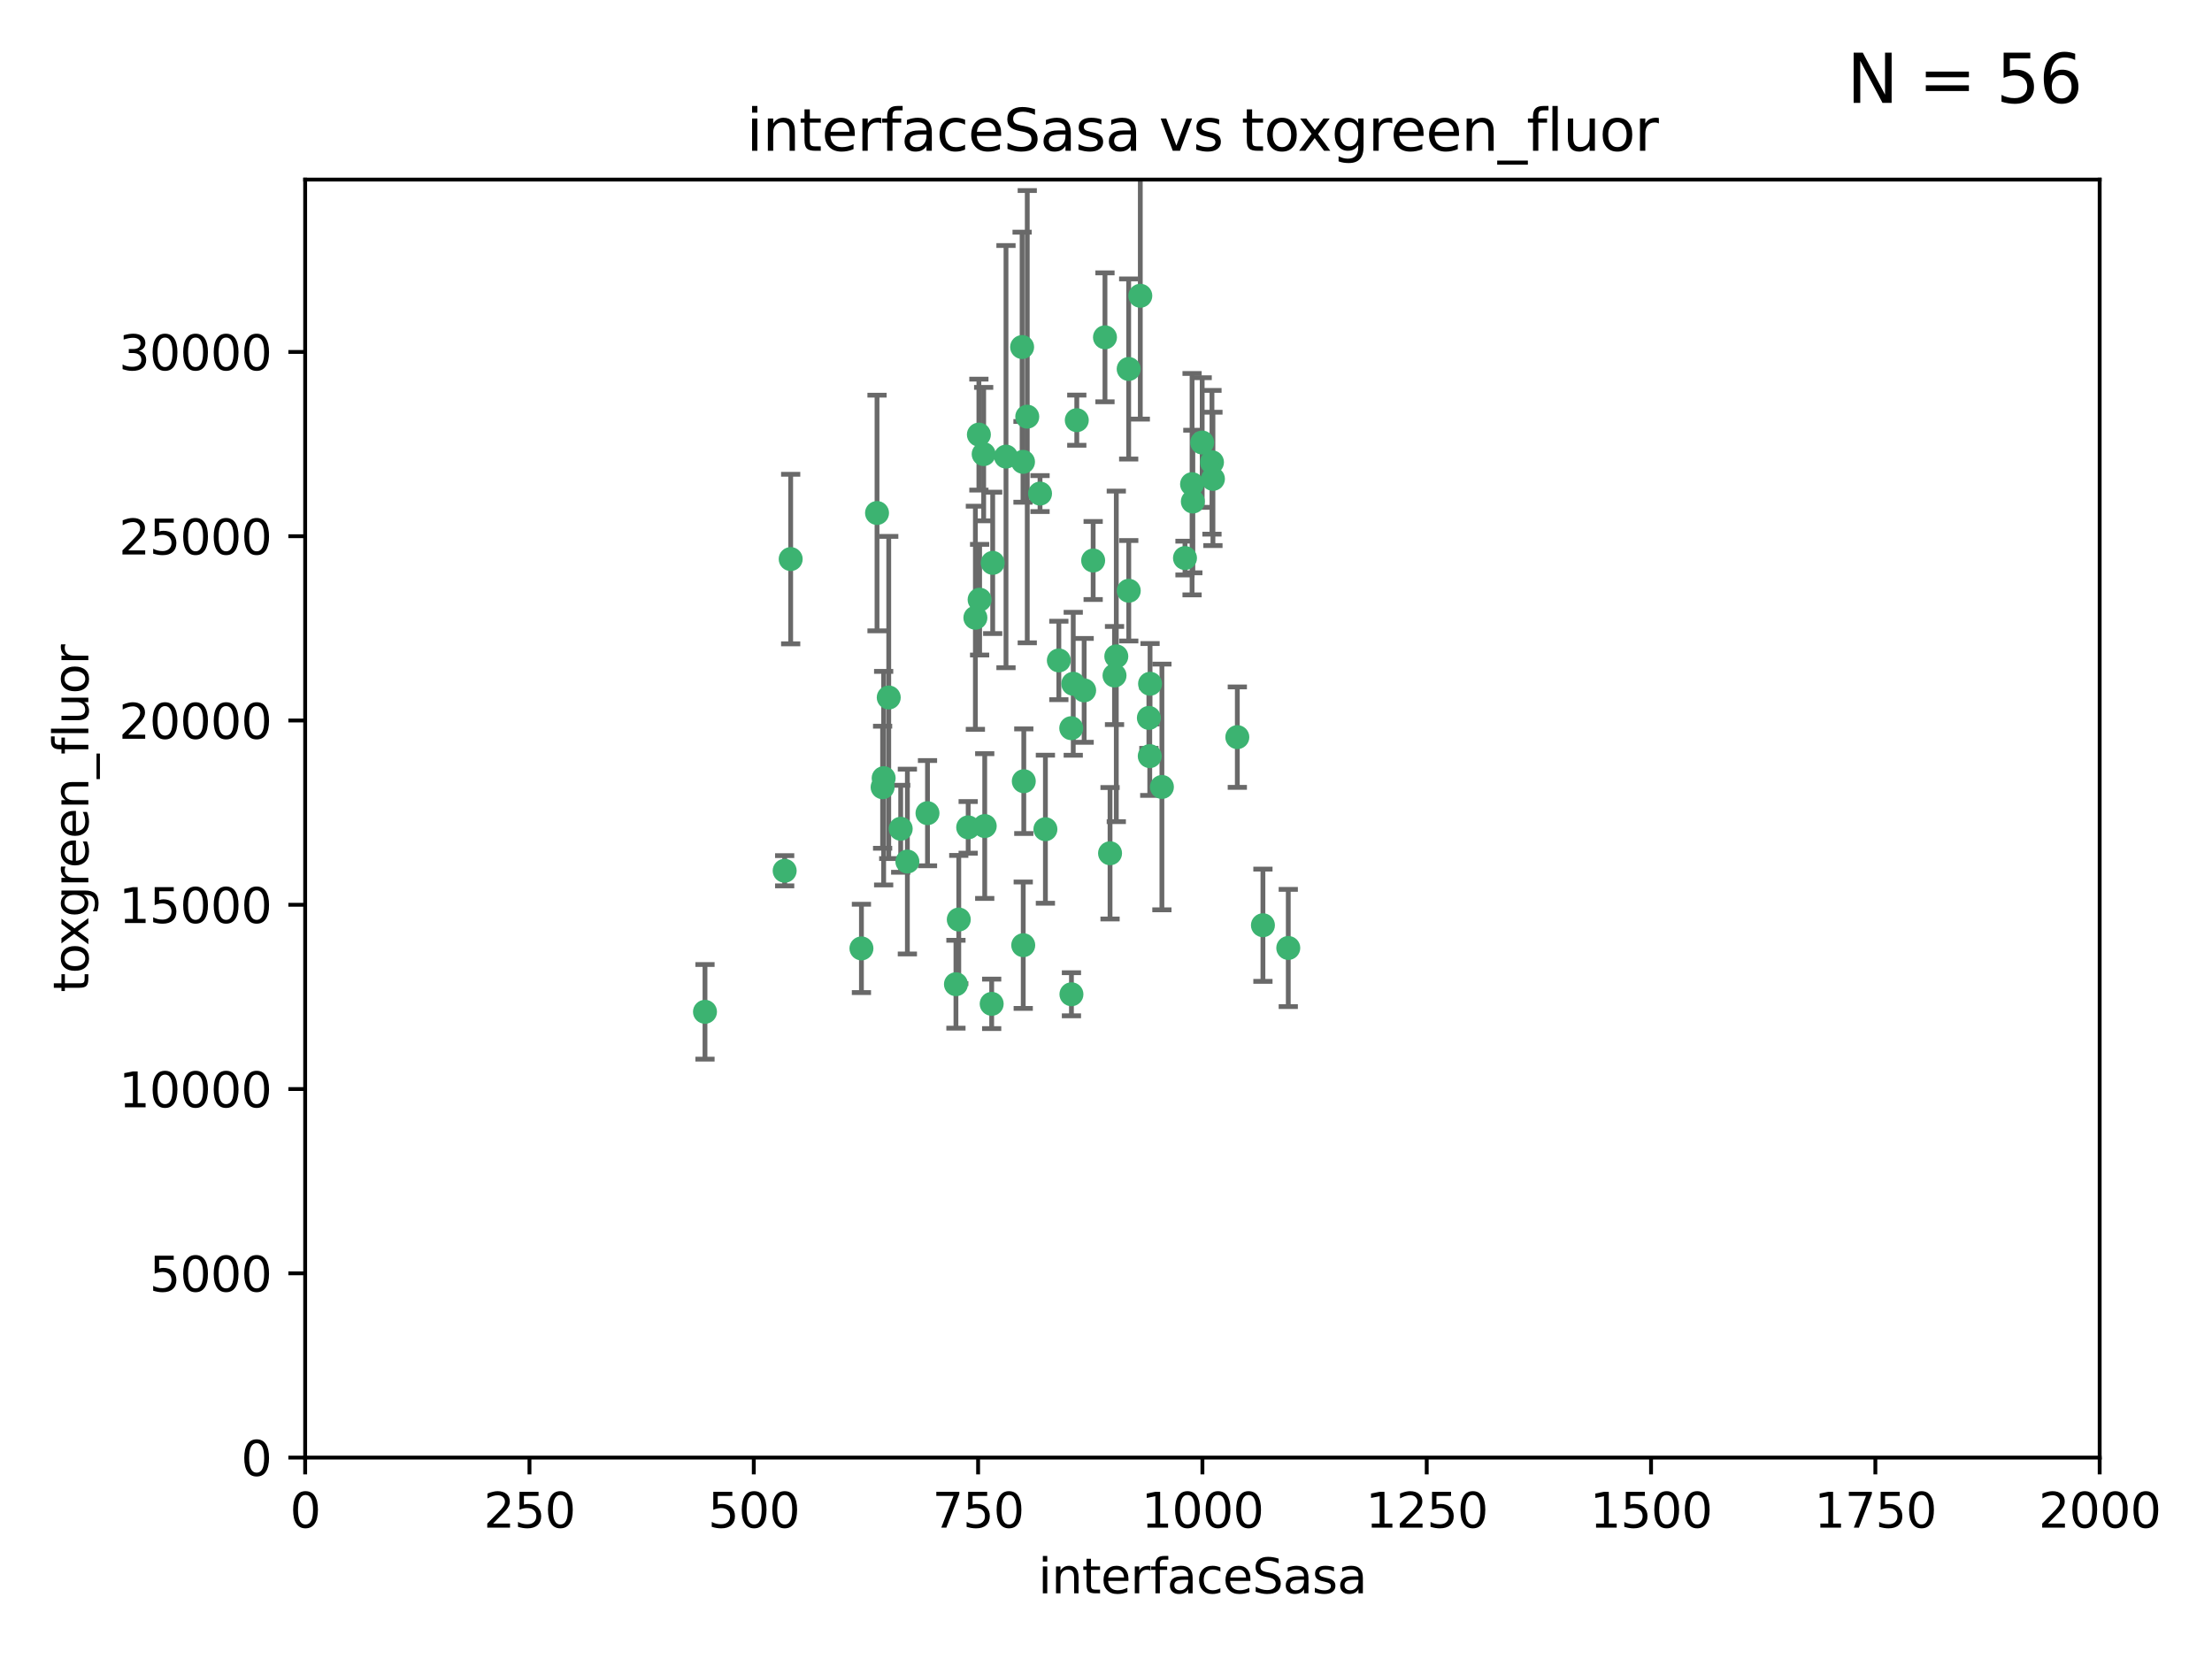 <?xml version="1.0" encoding="utf-8" standalone="no"?>
<!DOCTYPE svg PUBLIC "-//W3C//DTD SVG 1.1//EN"
  "http://www.w3.org/Graphics/SVG/1.1/DTD/svg11.dtd">
<svg xmlns:xlink="http://www.w3.org/1999/xlink" width="460.8pt" height="345.6pt" viewBox="0 0 460.8 345.6" xmlns="http://www.w3.org/2000/svg" version="1.1">
 <defs>
  <style type="text/css">*{stroke-linejoin: round; stroke-linecap: butt}</style>
 </defs>
 <g id="figure_1">
  <g id="patch_1">
   <path d="M 0 345.6 
L 460.8 345.6 
L 460.8 0 
L 0 0 
z
" style="fill: #ffffff"/>
  </g>
  <g id="axes_1">
   <g id="patch_2">
    <path d="M 63.571 303.64 
L 437.4 303.64 
L 437.4 37.411 
L 63.571 37.411 
z
" style="fill: #ffffff"/>
   </g>
   <g id="PathCollection_1">
    <defs>
     <path id="m3ff65a944a" d="M 0 1.118 
C 0.297 1.118 0.581 1 0.791 0.791 
C 1 0.581 1.118 0.297 1.118 0 
C 1.118 -0.297 1 -0.581 0.791 -0.791 
C 0.581 -1 0.297 -1.118 0 -1.118 
C -0.297 -1.118 -0.581 -1 -0.791 -0.791 
C -1 -0.581 -1.118 -0.297 -1.118 0 
C -1.118 0.297 -1 0.581 -0.791 0.791 
C -0.581 1 -0.297 1.118 0 1.118 
z
" style="stroke: #3cb371"/>
    </defs>
    <g clip-path="url(#p9abc971ff5)">
     <use xlink:href="#m3ff65a944a" x="212.925" y="72.294" style="fill: #3cb371; stroke: #3cb371"/>
     <use xlink:href="#m3ff65a944a" x="232.546" y="136.733" style="fill: #3cb371; stroke: #3cb371"/>
     <use xlink:href="#m3ff65a944a" x="250.437" y="92.187" style="fill: #3cb371; stroke: #3cb371"/>
     <use xlink:href="#m3ff65a944a" x="252.676" y="99.763" style="fill: #3cb371; stroke: #3cb371"/>
     <use xlink:href="#m3ff65a944a" x="230.187" y="70.271" style="fill: #3cb371; stroke: #3cb371"/>
     <use xlink:href="#m3ff65a944a" x="246.854" y="116.252" style="fill: #3cb371; stroke: #3cb371"/>
     <use xlink:href="#m3ff65a944a" x="235.142" y="123.063" style="fill: #3cb371; stroke: #3cb371"/>
     <use xlink:href="#m3ff65a944a" x="223.161" y="151.693" style="fill: #3cb371; stroke: #3cb371"/>
     <use xlink:href="#m3ff65a944a" x="242.046" y="163.936" style="fill: #3cb371; stroke: #3cb371"/>
     <use xlink:href="#m3ff65a944a" x="248.491" y="104.476" style="fill: #3cb371; stroke: #3cb371"/>
     <use xlink:href="#m3ff65a944a" x="225.848" y="143.815" style="fill: #3cb371; stroke: #3cb371"/>
     <use xlink:href="#m3ff65a944a" x="227.725" y="116.762" style="fill: #3cb371; stroke: #3cb371"/>
     <use xlink:href="#m3ff65a944a" x="235.125" y="76.865" style="fill: #3cb371; stroke: #3cb371"/>
     <use xlink:href="#m3ff65a944a" x="237.546" y="61.614" style="fill: #3cb371; stroke: #3cb371"/>
     <use xlink:href="#m3ff65a944a" x="257.757" y="153.559" style="fill: #3cb371; stroke: #3cb371"/>
     <use xlink:href="#m3ff65a944a" x="216.658" y="102.821" style="fill: #3cb371; stroke: #3cb371"/>
     <use xlink:href="#m3ff65a944a" x="204.916" y="94.6" style="fill: #3cb371; stroke: #3cb371"/>
     <use xlink:href="#m3ff65a944a" x="213.275" y="162.741" style="fill: #3cb371; stroke: #3cb371"/>
     <use xlink:href="#m3ff65a944a" x="206.796" y="117.254" style="fill: #3cb371; stroke: #3cb371"/>
     <use xlink:href="#m3ff65a944a" x="206.585" y="209.121" style="fill: #3cb371; stroke: #3cb371"/>
     <use xlink:href="#m3ff65a944a" x="213.159" y="196.901" style="fill: #3cb371; stroke: #3cb371"/>
     <use xlink:href="#m3ff65a944a" x="217.777" y="172.74" style="fill: #3cb371; stroke: #3cb371"/>
     <use xlink:href="#m3ff65a944a" x="220.577" y="137.58" style="fill: #3cb371; stroke: #3cb371"/>
     <use xlink:href="#m3ff65a944a" x="223.577" y="142.442" style="fill: #3cb371; stroke: #3cb371"/>
     <use xlink:href="#m3ff65a944a" x="203.92" y="90.534" style="fill: #3cb371; stroke: #3cb371"/>
     <use xlink:href="#m3ff65a944a" x="239.332" y="149.553" style="fill: #3cb371; stroke: #3cb371"/>
     <use xlink:href="#m3ff65a944a" x="204.073" y="124.926" style="fill: #3cb371; stroke: #3cb371"/>
     <use xlink:href="#m3ff65a944a" x="248.329" y="100.862" style="fill: #3cb371; stroke: #3cb371"/>
     <use xlink:href="#m3ff65a944a" x="182.701" y="106.867" style="fill: #3cb371; stroke: #3cb371"/>
     <use xlink:href="#m3ff65a944a" x="239.579" y="142.44" style="fill: #3cb371; stroke: #3cb371"/>
     <use xlink:href="#m3ff65a944a" x="213.998" y="86.8" style="fill: #3cb371; stroke: #3cb371"/>
     <use xlink:href="#m3ff65a944a" x="263.091" y="192.743" style="fill: #3cb371; stroke: #3cb371"/>
     <use xlink:href="#m3ff65a944a" x="252.476" y="96.298" style="fill: #3cb371; stroke: #3cb371"/>
     <use xlink:href="#m3ff65a944a" x="223.2" y="207.125" style="fill: #3cb371; stroke: #3cb371"/>
     <use xlink:href="#m3ff65a944a" x="203.191" y="128.689" style="fill: #3cb371; stroke: #3cb371"/>
     <use xlink:href="#m3ff65a944a" x="183.864" y="163.993" style="fill: #3cb371; stroke: #3cb371"/>
     <use xlink:href="#m3ff65a944a" x="209.568" y="95.121" style="fill: #3cb371; stroke: #3cb371"/>
     <use xlink:href="#m3ff65a944a" x="213.11" y="96.211" style="fill: #3cb371; stroke: #3cb371"/>
     <use xlink:href="#m3ff65a944a" x="189.023" y="179.478" style="fill: #3cb371; stroke: #3cb371"/>
     <use xlink:href="#m3ff65a944a" x="193.215" y="169.397" style="fill: #3cb371; stroke: #3cb371"/>
     <use xlink:href="#m3ff65a944a" x="199.14" y="205.029" style="fill: #3cb371; stroke: #3cb371"/>
     <use xlink:href="#m3ff65a944a" x="268.37" y="197.478" style="fill: #3cb371; stroke: #3cb371"/>
     <use xlink:href="#m3ff65a944a" x="224.314" y="87.531" style="fill: #3cb371; stroke: #3cb371"/>
     <use xlink:href="#m3ff65a944a" x="239.516" y="157.513" style="fill: #3cb371; stroke: #3cb371"/>
     <use xlink:href="#m3ff65a944a" x="231.243" y="177.75" style="fill: #3cb371; stroke: #3cb371"/>
     <use xlink:href="#m3ff65a944a" x="164.714" y="116.464" style="fill: #3cb371; stroke: #3cb371"/>
     <use xlink:href="#m3ff65a944a" x="163.46" y="181.395" style="fill: #3cb371; stroke: #3cb371"/>
     <use xlink:href="#m3ff65a944a" x="205.136" y="172.082" style="fill: #3cb371; stroke: #3cb371"/>
     <use xlink:href="#m3ff65a944a" x="201.69" y="172.356" style="fill: #3cb371; stroke: #3cb371"/>
     <use xlink:href="#m3ff65a944a" x="199.731" y="191.554" style="fill: #3cb371; stroke: #3cb371"/>
     <use xlink:href="#m3ff65a944a" x="185.142" y="145.3" style="fill: #3cb371; stroke: #3cb371"/>
     <use xlink:href="#m3ff65a944a" x="184.082" y="162.105" style="fill: #3cb371; stroke: #3cb371"/>
     <use xlink:href="#m3ff65a944a" x="232.174" y="140.722" style="fill: #3cb371; stroke: #3cb371"/>
     <use xlink:href="#m3ff65a944a" x="179.453" y="197.571" style="fill: #3cb371; stroke: #3cb371"/>
     <use xlink:href="#m3ff65a944a" x="187.632" y="172.649" style="fill: #3cb371; stroke: #3cb371"/>
     <use xlink:href="#m3ff65a944a" x="146.862" y="210.779" style="fill: #3cb371; stroke: #3cb371"/>
    </g>
   </g>
   <g id="matplotlib.axis_1">
    <g id="xtick_1">
     <g id="line2d_1">
      <defs>
       <path id="mb6d5646446" d="M 0 0 
L 0 3.5 
" style="stroke: #000000; stroke-width: 0.8"/>
      </defs>
      <g>
       <use xlink:href="#mb6d5646446" x="63.571" y="303.64" style="stroke: #000000; stroke-width: 0.8"/>
      </g>
     </g>
     <g id="text_1">
      <!-- 0 -->
      <g transform="translate(60.39 318.238)scale(0.1 -0.1)">
       <defs>
        <path id="DejaVuSans-30" d="M 2034 4250 
Q 1547 4250 1301 3770 
Q 1056 3291 1056 2328 
Q 1056 1369 1301 889 
Q 1547 409 2034 409 
Q 2525 409 2770 889 
Q 3016 1369 3016 2328 
Q 3016 3291 2770 3770 
Q 2525 4250 2034 4250 
z
M 2034 4750 
Q 2819 4750 3233 4129 
Q 3647 3509 3647 2328 
Q 3647 1150 3233 529 
Q 2819 -91 2034 -91 
Q 1250 -91 836 529 
Q 422 1150 422 2328 
Q 422 3509 836 4129 
Q 1250 4750 2034 4750 
z
" transform="scale(0.016)"/>
       </defs>
       <use xlink:href="#DejaVuSans-30"/>
      </g>
     </g>
    </g>
    <g id="xtick_2">
     <g id="line2d_2">
      <g>
       <use xlink:href="#mb6d5646446" x="110.3" y="303.64" style="stroke: #000000; stroke-width: 0.8"/>
      </g>
     </g>
     <g id="text_2">
      <!-- 250 -->
      <g transform="translate(100.756 318.238)scale(0.1 -0.1)">
       <defs>
        <path id="DejaVuSans-32" d="M 1228 531 
L 3431 531 
L 3431 0 
L 469 0 
L 469 531 
Q 828 903 1448 1529 
Q 2069 2156 2228 2338 
Q 2531 2678 2651 2914 
Q 2772 3150 2772 3378 
Q 2772 3750 2511 3984 
Q 2250 4219 1831 4219 
Q 1534 4219 1204 4116 
Q 875 4013 500 3803 
L 500 4441 
Q 881 4594 1212 4672 
Q 1544 4750 1819 4750 
Q 2544 4750 2975 4387 
Q 3406 4025 3406 3419 
Q 3406 3131 3298 2873 
Q 3191 2616 2906 2266 
Q 2828 2175 2409 1742 
Q 1991 1309 1228 531 
z
" transform="scale(0.016)"/>
        <path id="DejaVuSans-35" d="M 691 4666 
L 3169 4666 
L 3169 4134 
L 1269 4134 
L 1269 2991 
Q 1406 3038 1543 3061 
Q 1681 3084 1819 3084 
Q 2600 3084 3056 2656 
Q 3513 2228 3513 1497 
Q 3513 744 3044 326 
Q 2575 -91 1722 -91 
Q 1428 -91 1123 -41 
Q 819 9 494 109 
L 494 744 
Q 775 591 1075 516 
Q 1375 441 1709 441 
Q 2250 441 2565 725 
Q 2881 1009 2881 1497 
Q 2881 1984 2565 2268 
Q 2250 2553 1709 2553 
Q 1456 2553 1204 2497 
Q 953 2441 691 2322 
L 691 4666 
z
" transform="scale(0.016)"/>
       </defs>
       <use xlink:href="#DejaVuSans-32"/>
       <use xlink:href="#DejaVuSans-35" x="63.623"/>
       <use xlink:href="#DejaVuSans-30" x="127.246"/>
      </g>
     </g>
    </g>
    <g id="xtick_3">
     <g id="line2d_3">
      <g>
       <use xlink:href="#mb6d5646446" x="157.028" y="303.64" style="stroke: #000000; stroke-width: 0.8"/>
      </g>
     </g>
     <g id="text_3">
      <!-- 500 -->
      <g transform="translate(147.485 318.238)scale(0.1 -0.1)">
       <use xlink:href="#DejaVuSans-35"/>
       <use xlink:href="#DejaVuSans-30" x="63.623"/>
       <use xlink:href="#DejaVuSans-30" x="127.246"/>
      </g>
     </g>
    </g>
    <g id="xtick_4">
     <g id="line2d_4">
      <g>
       <use xlink:href="#mb6d5646446" x="203.757" y="303.64" style="stroke: #000000; stroke-width: 0.8"/>
      </g>
     </g>
     <g id="text_4">
      <!-- 750 -->
      <g transform="translate(194.213 318.238)scale(0.1 -0.1)">
       <defs>
        <path id="DejaVuSans-37" d="M 525 4666 
L 3525 4666 
L 3525 4397 
L 1831 0 
L 1172 0 
L 2766 4134 
L 525 4134 
L 525 4666 
z
" transform="scale(0.016)"/>
       </defs>
       <use xlink:href="#DejaVuSans-37"/>
       <use xlink:href="#DejaVuSans-35" x="63.623"/>
       <use xlink:href="#DejaVuSans-30" x="127.246"/>
      </g>
     </g>
    </g>
    <g id="xtick_5">
     <g id="line2d_5">
      <g>
       <use xlink:href="#mb6d5646446" x="250.486" y="303.64" style="stroke: #000000; stroke-width: 0.8"/>
      </g>
     </g>
     <g id="text_5">
      <!-- 1000 -->
      <g transform="translate(237.761 318.238)scale(0.1 -0.1)">
       <defs>
        <path id="DejaVuSans-31" d="M 794 531 
L 1825 531 
L 1825 4091 
L 703 3866 
L 703 4441 
L 1819 4666 
L 2450 4666 
L 2450 531 
L 3481 531 
L 3481 0 
L 794 0 
L 794 531 
z
" transform="scale(0.016)"/>
       </defs>
       <use xlink:href="#DejaVuSans-31"/>
       <use xlink:href="#DejaVuSans-30" x="63.623"/>
       <use xlink:href="#DejaVuSans-30" x="127.246"/>
       <use xlink:href="#DejaVuSans-30" x="190.869"/>
      </g>
     </g>
    </g>
    <g id="xtick_6">
     <g id="line2d_6">
      <g>
       <use xlink:href="#mb6d5646446" x="297.214" y="303.64" style="stroke: #000000; stroke-width: 0.8"/>
      </g>
     </g>
     <g id="text_6">
      <!-- 1250 -->
      <g transform="translate(284.489 318.238)scale(0.1 -0.1)">
       <use xlink:href="#DejaVuSans-31"/>
       <use xlink:href="#DejaVuSans-32" x="63.623"/>
       <use xlink:href="#DejaVuSans-35" x="127.246"/>
       <use xlink:href="#DejaVuSans-30" x="190.869"/>
      </g>
     </g>
    </g>
    <g id="xtick_7">
     <g id="line2d_7">
      <g>
       <use xlink:href="#mb6d5646446" x="343.943" y="303.64" style="stroke: #000000; stroke-width: 0.8"/>
      </g>
     </g>
     <g id="text_7">
      <!-- 1500 -->
      <g transform="translate(331.218 318.238)scale(0.1 -0.1)">
       <use xlink:href="#DejaVuSans-31"/>
       <use xlink:href="#DejaVuSans-35" x="63.623"/>
       <use xlink:href="#DejaVuSans-30" x="127.246"/>
       <use xlink:href="#DejaVuSans-30" x="190.869"/>
      </g>
     </g>
    </g>
    <g id="xtick_8">
     <g id="line2d_8">
      <g>
       <use xlink:href="#mb6d5646446" x="390.671" y="303.64" style="stroke: #000000; stroke-width: 0.8"/>
      </g>
     </g>
     <g id="text_8">
      <!-- 1750 -->
      <g transform="translate(377.946 318.238)scale(0.1 -0.1)">
       <use xlink:href="#DejaVuSans-31"/>
       <use xlink:href="#DejaVuSans-37" x="63.623"/>
       <use xlink:href="#DejaVuSans-35" x="127.246"/>
       <use xlink:href="#DejaVuSans-30" x="190.869"/>
      </g>
     </g>
    </g>
    <g id="xtick_9">
     <g id="line2d_9">
      <g>
       <use xlink:href="#mb6d5646446" x="437.4" y="303.64" style="stroke: #000000; stroke-width: 0.8"/>
      </g>
     </g>
     <g id="text_9">
      <!-- 2000 -->
      <g transform="translate(424.675 318.238)scale(0.1 -0.1)">
       <use xlink:href="#DejaVuSans-32"/>
       <use xlink:href="#DejaVuSans-30" x="63.623"/>
       <use xlink:href="#DejaVuSans-30" x="127.246"/>
       <use xlink:href="#DejaVuSans-30" x="190.869"/>
      </g>
     </g>
    </g>
    <g id="text_10">
     <!-- interfaceSasa -->
     <g transform="translate(216.279 331.917)scale(0.1 -0.1)">
      <defs>
       <path id="DejaVuSans-69" d="M 603 3500 
L 1178 3500 
L 1178 0 
L 603 0 
L 603 3500 
z
M 603 4863 
L 1178 4863 
L 1178 4134 
L 603 4134 
L 603 4863 
z
" transform="scale(0.016)"/>
       <path id="DejaVuSans-6e" d="M 3513 2113 
L 3513 0 
L 2938 0 
L 2938 2094 
Q 2938 2591 2744 2837 
Q 2550 3084 2163 3084 
Q 1697 3084 1428 2787 
Q 1159 2491 1159 1978 
L 1159 0 
L 581 0 
L 581 3500 
L 1159 3500 
L 1159 2956 
Q 1366 3272 1645 3428 
Q 1925 3584 2291 3584 
Q 2894 3584 3203 3211 
Q 3513 2838 3513 2113 
z
" transform="scale(0.016)"/>
       <path id="DejaVuSans-74" d="M 1172 4494 
L 1172 3500 
L 2356 3500 
L 2356 3053 
L 1172 3053 
L 1172 1153 
Q 1172 725 1289 603 
Q 1406 481 1766 481 
L 2356 481 
L 2356 0 
L 1766 0 
Q 1100 0 847 248 
Q 594 497 594 1153 
L 594 3053 
L 172 3053 
L 172 3500 
L 594 3500 
L 594 4494 
L 1172 4494 
z
" transform="scale(0.016)"/>
       <path id="DejaVuSans-65" d="M 3597 1894 
L 3597 1613 
L 953 1613 
Q 991 1019 1311 708 
Q 1631 397 2203 397 
Q 2534 397 2845 478 
Q 3156 559 3463 722 
L 3463 178 
Q 3153 47 2828 -22 
Q 2503 -91 2169 -91 
Q 1331 -91 842 396 
Q 353 884 353 1716 
Q 353 2575 817 3079 
Q 1281 3584 2069 3584 
Q 2775 3584 3186 3129 
Q 3597 2675 3597 1894 
z
M 3022 2063 
Q 3016 2534 2758 2815 
Q 2500 3097 2075 3097 
Q 1594 3097 1305 2825 
Q 1016 2553 972 2059 
L 3022 2063 
z
" transform="scale(0.016)"/>
       <path id="DejaVuSans-72" d="M 2631 2963 
Q 2534 3019 2420 3045 
Q 2306 3072 2169 3072 
Q 1681 3072 1420 2755 
Q 1159 2438 1159 1844 
L 1159 0 
L 581 0 
L 581 3500 
L 1159 3500 
L 1159 2956 
Q 1341 3275 1631 3429 
Q 1922 3584 2338 3584 
Q 2397 3584 2469 3576 
Q 2541 3569 2628 3553 
L 2631 2963 
z
" transform="scale(0.016)"/>
       <path id="DejaVuSans-66" d="M 2375 4863 
L 2375 4384 
L 1825 4384 
Q 1516 4384 1395 4259 
Q 1275 4134 1275 3809 
L 1275 3500 
L 2222 3500 
L 2222 3053 
L 1275 3053 
L 1275 0 
L 697 0 
L 697 3053 
L 147 3053 
L 147 3500 
L 697 3500 
L 697 3744 
Q 697 4328 969 4595 
Q 1241 4863 1831 4863 
L 2375 4863 
z
" transform="scale(0.016)"/>
       <path id="DejaVuSans-61" d="M 2194 1759 
Q 1497 1759 1228 1600 
Q 959 1441 959 1056 
Q 959 750 1161 570 
Q 1363 391 1709 391 
Q 2188 391 2477 730 
Q 2766 1069 2766 1631 
L 2766 1759 
L 2194 1759 
z
M 3341 1997 
L 3341 0 
L 2766 0 
L 2766 531 
Q 2569 213 2275 61 
Q 1981 -91 1556 -91 
Q 1019 -91 701 211 
Q 384 513 384 1019 
Q 384 1609 779 1909 
Q 1175 2209 1959 2209 
L 2766 2209 
L 2766 2266 
Q 2766 2663 2505 2880 
Q 2244 3097 1772 3097 
Q 1472 3097 1187 3025 
Q 903 2953 641 2809 
L 641 3341 
Q 956 3463 1253 3523 
Q 1550 3584 1831 3584 
Q 2591 3584 2966 3190 
Q 3341 2797 3341 1997 
z
" transform="scale(0.016)"/>
       <path id="DejaVuSans-63" d="M 3122 3366 
L 3122 2828 
Q 2878 2963 2633 3030 
Q 2388 3097 2138 3097 
Q 1578 3097 1268 2742 
Q 959 2388 959 1747 
Q 959 1106 1268 751 
Q 1578 397 2138 397 
Q 2388 397 2633 464 
Q 2878 531 3122 666 
L 3122 134 
Q 2881 22 2623 -34 
Q 2366 -91 2075 -91 
Q 1284 -91 818 406 
Q 353 903 353 1747 
Q 353 2603 823 3093 
Q 1294 3584 2113 3584 
Q 2378 3584 2631 3529 
Q 2884 3475 3122 3366 
z
" transform="scale(0.016)"/>
       <path id="DejaVuSans-53" d="M 3425 4513 
L 3425 3897 
Q 3066 4069 2747 4153 
Q 2428 4238 2131 4238 
Q 1616 4238 1336 4038 
Q 1056 3838 1056 3469 
Q 1056 3159 1242 3001 
Q 1428 2844 1947 2747 
L 2328 2669 
Q 3034 2534 3370 2195 
Q 3706 1856 3706 1288 
Q 3706 609 3251 259 
Q 2797 -91 1919 -91 
Q 1588 -91 1214 -16 
Q 841 59 441 206 
L 441 856 
Q 825 641 1194 531 
Q 1563 422 1919 422 
Q 2459 422 2753 634 
Q 3047 847 3047 1241 
Q 3047 1584 2836 1778 
Q 2625 1972 2144 2069 
L 1759 2144 
Q 1053 2284 737 2584 
Q 422 2884 422 3419 
Q 422 4038 858 4394 
Q 1294 4750 2059 4750 
Q 2388 4750 2728 4690 
Q 3069 4631 3425 4513 
z
" transform="scale(0.016)"/>
       <path id="DejaVuSans-73" d="M 2834 3397 
L 2834 2853 
Q 2591 2978 2328 3040 
Q 2066 3103 1784 3103 
Q 1356 3103 1142 2972 
Q 928 2841 928 2578 
Q 928 2378 1081 2264 
Q 1234 2150 1697 2047 
L 1894 2003 
Q 2506 1872 2764 1633 
Q 3022 1394 3022 966 
Q 3022 478 2636 193 
Q 2250 -91 1575 -91 
Q 1294 -91 989 -36 
Q 684 19 347 128 
L 347 722 
Q 666 556 975 473 
Q 1284 391 1588 391 
Q 1994 391 2212 530 
Q 2431 669 2431 922 
Q 2431 1156 2273 1281 
Q 2116 1406 1581 1522 
L 1381 1569 
Q 847 1681 609 1914 
Q 372 2147 372 2553 
Q 372 3047 722 3315 
Q 1072 3584 1716 3584 
Q 2034 3584 2315 3537 
Q 2597 3491 2834 3397 
z
" transform="scale(0.016)"/>
      </defs>
      <use xlink:href="#DejaVuSans-69"/>
      <use xlink:href="#DejaVuSans-6e" x="27.783"/>
      <use xlink:href="#DejaVuSans-74" x="91.162"/>
      <use xlink:href="#DejaVuSans-65" x="130.371"/>
      <use xlink:href="#DejaVuSans-72" x="191.895"/>
      <use xlink:href="#DejaVuSans-66" x="233.008"/>
      <use xlink:href="#DejaVuSans-61" x="268.213"/>
      <use xlink:href="#DejaVuSans-63" x="329.492"/>
      <use xlink:href="#DejaVuSans-65" x="384.473"/>
      <use xlink:href="#DejaVuSans-53" x="445.996"/>
      <use xlink:href="#DejaVuSans-61" x="509.473"/>
      <use xlink:href="#DejaVuSans-73" x="570.752"/>
      <use xlink:href="#DejaVuSans-61" x="622.852"/>
     </g>
    </g>
   </g>
   <g id="matplotlib.axis_2">
    <g id="ytick_1">
     <g id="line2d_10">
      <defs>
       <path id="m230ed51a16" d="M 0 0 
L -3.5 0 
" style="stroke: #000000; stroke-width: 0.8"/>
      </defs>
      <g>
       <use xlink:href="#m230ed51a16" x="63.571" y="303.64" style="stroke: #000000; stroke-width: 0.8"/>
      </g>
     </g>
     <g id="text_11">
      <!-- 0 -->
      <g transform="translate(50.209 307.439)scale(0.1 -0.1)">
       <use xlink:href="#DejaVuSans-30"/>
      </g>
     </g>
    </g>
    <g id="ytick_2">
     <g id="line2d_11">
      <g>
       <use xlink:href="#m230ed51a16" x="63.571" y="265.253" style="stroke: #000000; stroke-width: 0.8"/>
      </g>
     </g>
     <g id="text_12">
      <!-- 5000 -->
      <g transform="translate(31.121 269.052)scale(0.1 -0.1)">
       <use xlink:href="#DejaVuSans-35"/>
       <use xlink:href="#DejaVuSans-30" x="63.623"/>
       <use xlink:href="#DejaVuSans-30" x="127.246"/>
       <use xlink:href="#DejaVuSans-30" x="190.869"/>
      </g>
     </g>
    </g>
    <g id="ytick_3">
     <g id="line2d_12">
      <g>
       <use xlink:href="#m230ed51a16" x="63.571" y="226.866" style="stroke: #000000; stroke-width: 0.8"/>
      </g>
     </g>
     <g id="text_13">
      <!-- 10000 -->
      <g transform="translate(24.759 230.665)scale(0.1 -0.1)">
       <use xlink:href="#DejaVuSans-31"/>
       <use xlink:href="#DejaVuSans-30" x="63.623"/>
       <use xlink:href="#DejaVuSans-30" x="127.246"/>
       <use xlink:href="#DejaVuSans-30" x="190.869"/>
       <use xlink:href="#DejaVuSans-30" x="254.492"/>
      </g>
     </g>
    </g>
    <g id="ytick_4">
     <g id="line2d_13">
      <g>
       <use xlink:href="#m230ed51a16" x="63.571" y="188.479" style="stroke: #000000; stroke-width: 0.8"/>
      </g>
     </g>
     <g id="text_14">
      <!-- 15000 -->
      <g transform="translate(24.759 192.278)scale(0.1 -0.1)">
       <use xlink:href="#DejaVuSans-31"/>
       <use xlink:href="#DejaVuSans-35" x="63.623"/>
       <use xlink:href="#DejaVuSans-30" x="127.246"/>
       <use xlink:href="#DejaVuSans-30" x="190.869"/>
       <use xlink:href="#DejaVuSans-30" x="254.492"/>
      </g>
     </g>
    </g>
    <g id="ytick_5">
     <g id="line2d_14">
      <g>
       <use xlink:href="#m230ed51a16" x="63.571" y="150.092" style="stroke: #000000; stroke-width: 0.8"/>
      </g>
     </g>
     <g id="text_15">
      <!-- 20000 -->
      <g transform="translate(24.759 153.891)scale(0.1 -0.1)">
       <use xlink:href="#DejaVuSans-32"/>
       <use xlink:href="#DejaVuSans-30" x="63.623"/>
       <use xlink:href="#DejaVuSans-30" x="127.246"/>
       <use xlink:href="#DejaVuSans-30" x="190.869"/>
       <use xlink:href="#DejaVuSans-30" x="254.492"/>
      </g>
     </g>
    </g>
    <g id="ytick_6">
     <g id="line2d_15">
      <g>
       <use xlink:href="#m230ed51a16" x="63.571" y="111.705" style="stroke: #000000; stroke-width: 0.8"/>
      </g>
     </g>
     <g id="text_16">
      <!-- 25000 -->
      <g transform="translate(24.759 115.504)scale(0.1 -0.1)">
       <use xlink:href="#DejaVuSans-32"/>
       <use xlink:href="#DejaVuSans-35" x="63.623"/>
       <use xlink:href="#DejaVuSans-30" x="127.246"/>
       <use xlink:href="#DejaVuSans-30" x="190.869"/>
       <use xlink:href="#DejaVuSans-30" x="254.492"/>
      </g>
     </g>
    </g>
    <g id="ytick_7">
     <g id="line2d_16">
      <g>
       <use xlink:href="#m230ed51a16" x="63.571" y="73.317" style="stroke: #000000; stroke-width: 0.8"/>
      </g>
     </g>
     <g id="text_17">
      <!-- 30000 -->
      <g transform="translate(24.759 77.117)scale(0.1 -0.1)">
       <defs>
        <path id="DejaVuSans-33" d="M 2597 2516 
Q 3050 2419 3304 2112 
Q 3559 1806 3559 1356 
Q 3559 666 3084 287 
Q 2609 -91 1734 -91 
Q 1441 -91 1130 -33 
Q 819 25 488 141 
L 488 750 
Q 750 597 1062 519 
Q 1375 441 1716 441 
Q 2309 441 2620 675 
Q 2931 909 2931 1356 
Q 2931 1769 2642 2001 
Q 2353 2234 1838 2234 
L 1294 2234 
L 1294 2753 
L 1863 2753 
Q 2328 2753 2575 2939 
Q 2822 3125 2822 3475 
Q 2822 3834 2567 4026 
Q 2313 4219 1838 4219 
Q 1578 4219 1281 4162 
Q 984 4106 628 3988 
L 628 4550 
Q 988 4650 1302 4700 
Q 1616 4750 1894 4750 
Q 2613 4750 3031 4423 
Q 3450 4097 3450 3541 
Q 3450 3153 3228 2886 
Q 3006 2619 2597 2516 
z
" transform="scale(0.016)"/>
       </defs>
       <use xlink:href="#DejaVuSans-33"/>
       <use xlink:href="#DejaVuSans-30" x="63.623"/>
       <use xlink:href="#DejaVuSans-30" x="127.246"/>
       <use xlink:href="#DejaVuSans-30" x="190.869"/>
       <use xlink:href="#DejaVuSans-30" x="254.492"/>
      </g>
     </g>
    </g>
    <g id="text_18">
     <!-- toxgreen_fluor -->
     <g transform="translate(18.401 206.72)rotate(-90)scale(0.1 -0.1)">
      <defs>
       <path id="DejaVuSans-6f" d="M 1959 3097 
Q 1497 3097 1228 2736 
Q 959 2375 959 1747 
Q 959 1119 1226 758 
Q 1494 397 1959 397 
Q 2419 397 2687 759 
Q 2956 1122 2956 1747 
Q 2956 2369 2687 2733 
Q 2419 3097 1959 3097 
z
M 1959 3584 
Q 2709 3584 3137 3096 
Q 3566 2609 3566 1747 
Q 3566 888 3137 398 
Q 2709 -91 1959 -91 
Q 1206 -91 779 398 
Q 353 888 353 1747 
Q 353 2609 779 3096 
Q 1206 3584 1959 3584 
z
" transform="scale(0.016)"/>
       <path id="DejaVuSans-78" d="M 3513 3500 
L 2247 1797 
L 3578 0 
L 2900 0 
L 1881 1375 
L 863 0 
L 184 0 
L 1544 1831 
L 300 3500 
L 978 3500 
L 1906 2253 
L 2834 3500 
L 3513 3500 
z
" transform="scale(0.016)"/>
       <path id="DejaVuSans-67" d="M 2906 1791 
Q 2906 2416 2648 2759 
Q 2391 3103 1925 3103 
Q 1463 3103 1205 2759 
Q 947 2416 947 1791 
Q 947 1169 1205 825 
Q 1463 481 1925 481 
Q 2391 481 2648 825 
Q 2906 1169 2906 1791 
z
M 3481 434 
Q 3481 -459 3084 -895 
Q 2688 -1331 1869 -1331 
Q 1566 -1331 1297 -1286 
Q 1028 -1241 775 -1147 
L 775 -588 
Q 1028 -725 1275 -790 
Q 1522 -856 1778 -856 
Q 2344 -856 2625 -561 
Q 2906 -266 2906 331 
L 2906 616 
Q 2728 306 2450 153 
Q 2172 0 1784 0 
Q 1141 0 747 490 
Q 353 981 353 1791 
Q 353 2603 747 3093 
Q 1141 3584 1784 3584 
Q 2172 3584 2450 3431 
Q 2728 3278 2906 2969 
L 2906 3500 
L 3481 3500 
L 3481 434 
z
" transform="scale(0.016)"/>
       <path id="DejaVuSans-5f" d="M 3263 -1063 
L 3263 -1509 
L -63 -1509 
L -63 -1063 
L 3263 -1063 
z
" transform="scale(0.016)"/>
       <path id="DejaVuSans-6c" d="M 603 4863 
L 1178 4863 
L 1178 0 
L 603 0 
L 603 4863 
z
" transform="scale(0.016)"/>
       <path id="DejaVuSans-75" d="M 544 1381 
L 544 3500 
L 1119 3500 
L 1119 1403 
Q 1119 906 1312 657 
Q 1506 409 1894 409 
Q 2359 409 2629 706 
Q 2900 1003 2900 1516 
L 2900 3500 
L 3475 3500 
L 3475 0 
L 2900 0 
L 2900 538 
Q 2691 219 2414 64 
Q 2138 -91 1772 -91 
Q 1169 -91 856 284 
Q 544 659 544 1381 
z
M 1991 3584 
L 1991 3584 
z
" transform="scale(0.016)"/>
      </defs>
      <use xlink:href="#DejaVuSans-74"/>
      <use xlink:href="#DejaVuSans-6f" x="39.209"/>
      <use xlink:href="#DejaVuSans-78" x="97.266"/>
      <use xlink:href="#DejaVuSans-67" x="156.445"/>
      <use xlink:href="#DejaVuSans-72" x="219.922"/>
      <use xlink:href="#DejaVuSans-65" x="258.785"/>
      <use xlink:href="#DejaVuSans-65" x="320.309"/>
      <use xlink:href="#DejaVuSans-6e" x="381.832"/>
      <use xlink:href="#DejaVuSans-5f" x="445.211"/>
      <use xlink:href="#DejaVuSans-66" x="495.211"/>
      <use xlink:href="#DejaVuSans-6c" x="530.416"/>
      <use xlink:href="#DejaVuSans-75" x="558.199"/>
      <use xlink:href="#DejaVuSans-6f" x="621.578"/>
      <use xlink:href="#DejaVuSans-72" x="682.76"/>
     </g>
    </g>
   </g>
   <g id="LineCollection_1">
    <path d="M 212.925 96.224 
L 212.925 48.364 
" clip-path="url(#p9abc971ff5)" style="fill: none; stroke: #696969"/>
    <path d="M 232.546 171.165 
L 232.546 102.302 
" clip-path="url(#p9abc971ff5)" style="fill: none; stroke: #696969"/>
    <path d="M 250.437 105.69 
L 250.437 78.685 
" clip-path="url(#p9abc971ff5)" style="fill: none; stroke: #696969"/>
    <path d="M 252.676 113.651 
L 252.676 85.875 
" clip-path="url(#p9abc971ff5)" style="fill: none; stroke: #696969"/>
    <path d="M 230.187 83.696 
L 230.187 56.846 
" clip-path="url(#p9abc971ff5)" style="fill: none; stroke: #696969"/>
    <path d="M 246.854 119.772 
L 246.854 112.733 
" clip-path="url(#p9abc971ff5)" style="fill: none; stroke: #696969"/>
    <path d="M 235.142 133.529 
L 235.142 112.598 
" clip-path="url(#p9abc971ff5)" style="fill: none; stroke: #696969"/>
    <path d="M 223.161 152.217 
L 223.161 151.168 
" clip-path="url(#p9abc971ff5)" style="fill: none; stroke: #696969"/>
    <path d="M 242.046 189.529 
L 242.046 138.343 
" clip-path="url(#p9abc971ff5)" style="fill: none; stroke: #696969"/>
    <path d="M 248.491 119.328 
L 248.491 89.623 
" clip-path="url(#p9abc971ff5)" style="fill: none; stroke: #696969"/>
    <path d="M 225.848 154.632 
L 225.848 132.999 
" clip-path="url(#p9abc971ff5)" style="fill: none; stroke: #696969"/>
    <path d="M 227.725 124.89 
L 227.725 108.635 
" clip-path="url(#p9abc971ff5)" style="fill: none; stroke: #696969"/>
    <path d="M 235.125 95.625 
L 235.125 58.105 
" clip-path="url(#p9abc971ff5)" style="fill: none; stroke: #696969"/>
    <path d="M 237.546 87.306 
L 237.546 35.922 
" clip-path="url(#p9abc971ff5)" style="fill: none; stroke: #696969"/>
    <path d="M 257.757 164.019 
L 257.757 143.098 
" clip-path="url(#p9abc971ff5)" style="fill: none; stroke: #696969"/>
    <path d="M 216.658 106.565 
L 216.658 99.077 
" clip-path="url(#p9abc971ff5)" style="fill: none; stroke: #696969"/>
    <path d="M 204.916 108.495 
L 204.916 80.704 
" clip-path="url(#p9abc971ff5)" style="fill: none; stroke: #696969"/>
    <path d="M 213.275 173.639 
L 213.275 151.843 
" clip-path="url(#p9abc971ff5)" style="fill: none; stroke: #696969"/>
    <path d="M 206.796 131.975 
L 206.796 102.532 
" clip-path="url(#p9abc971ff5)" style="fill: none; stroke: #696969"/>
    <path d="M 206.585 214.275 
L 206.585 203.967 
" clip-path="url(#p9abc971ff5)" style="fill: none; stroke: #696969"/>
    <path d="M 213.159 210.068 
L 213.159 183.734 
" clip-path="url(#p9abc971ff5)" style="fill: none; stroke: #696969"/>
    <path d="M 217.777 188.163 
L 217.777 157.316 
" clip-path="url(#p9abc971ff5)" style="fill: none; stroke: #696969"/>
    <path d="M 220.577 145.75 
L 220.577 129.411 
" clip-path="url(#p9abc971ff5)" style="fill: none; stroke: #696969"/>
    <path d="M 223.577 157.326 
L 223.577 127.559 
" clip-path="url(#p9abc971ff5)" style="fill: none; stroke: #696969"/>
    <path d="M 203.92 102.091 
L 203.92 78.978 
" clip-path="url(#p9abc971ff5)" style="fill: none; stroke: #696969"/>
    <path d="M 239.332 155.89 
L 239.332 143.216 
" clip-path="url(#p9abc971ff5)" style="fill: none; stroke: #696969"/>
    <path d="M 204.073 136.454 
L 204.073 113.398 
" clip-path="url(#p9abc971ff5)" style="fill: none; stroke: #696969"/>
    <path d="M 248.329 123.923 
L 248.329 77.801 
" clip-path="url(#p9abc971ff5)" style="fill: none; stroke: #696969"/>
    <path d="M 182.701 131.412 
L 182.701 82.321 
" clip-path="url(#p9abc971ff5)" style="fill: none; stroke: #696969"/>
    <path d="M 239.579 150.817 
L 239.579 134.064 
" clip-path="url(#p9abc971ff5)" style="fill: none; stroke: #696969"/>
    <path d="M 213.998 133.906 
L 213.998 39.694 
" clip-path="url(#p9abc971ff5)" style="fill: none; stroke: #696969"/>
    <path d="M 263.091 204.435 
L 263.091 181.052 
" clip-path="url(#p9abc971ff5)" style="fill: none; stroke: #696969"/>
    <path d="M 252.476 111.272 
L 252.476 81.324 
" clip-path="url(#p9abc971ff5)" style="fill: none; stroke: #696969"/>
    <path d="M 223.2 211.613 
L 223.2 202.636 
" clip-path="url(#p9abc971ff5)" style="fill: none; stroke: #696969"/>
    <path d="M 203.191 151.927 
L 203.191 105.45 
" clip-path="url(#p9abc971ff5)" style="fill: none; stroke: #696969"/>
    <path d="M 183.864 176.705 
L 183.864 151.281 
" clip-path="url(#p9abc971ff5)" style="fill: none; stroke: #696969"/>
    <path d="M 209.568 139.091 
L 209.568 51.151 
" clip-path="url(#p9abc971ff5)" style="fill: none; stroke: #696969"/>
    <path d="M 213.11 104.619 
L 213.11 87.804 
" clip-path="url(#p9abc971ff5)" style="fill: none; stroke: #696969"/>
    <path d="M 189.023 198.728 
L 189.023 160.228 
" clip-path="url(#p9abc971ff5)" style="fill: none; stroke: #696969"/>
    <path d="M 193.215 180.358 
L 193.215 158.436 
" clip-path="url(#p9abc971ff5)" style="fill: none; stroke: #696969"/>
    <path d="M 199.14 214.186 
L 199.14 195.873 
" clip-path="url(#p9abc971ff5)" style="fill: none; stroke: #696969"/>
    <path d="M 268.37 209.686 
L 268.37 185.269 
" clip-path="url(#p9abc971ff5)" style="fill: none; stroke: #696969"/>
    <path d="M 224.314 92.76 
L 224.314 82.303 
" clip-path="url(#p9abc971ff5)" style="fill: none; stroke: #696969"/>
    <path d="M 239.516 165.694 
L 239.516 149.332 
" clip-path="url(#p9abc971ff5)" style="fill: none; stroke: #696969"/>
    <path d="M 231.243 191.442 
L 231.243 164.057 
" clip-path="url(#p9abc971ff5)" style="fill: none; stroke: #696969"/>
    <path d="M 164.714 134.122 
L 164.714 98.805 
" clip-path="url(#p9abc971ff5)" style="fill: none; stroke: #696969"/>
    <path d="M 163.46 184.542 
L 163.46 178.247 
" clip-path="url(#p9abc971ff5)" style="fill: none; stroke: #696969"/>
    <path d="M 205.136 187.16 
L 205.136 157.004 
" clip-path="url(#p9abc971ff5)" style="fill: none; stroke: #696969"/>
    <path d="M 201.69 177.734 
L 201.69 166.978 
" clip-path="url(#p9abc971ff5)" style="fill: none; stroke: #696969"/>
    <path d="M 199.731 204.905 
L 199.731 178.202 
" clip-path="url(#p9abc971ff5)" style="fill: none; stroke: #696969"/>
    <path d="M 185.142 178.855 
L 185.142 111.745 
" clip-path="url(#p9abc971ff5)" style="fill: none; stroke: #696969"/>
    <path d="M 184.082 184.351 
L 184.082 139.86 
" clip-path="url(#p9abc971ff5)" style="fill: none; stroke: #696969"/>
    <path d="M 232.174 150.938 
L 232.174 130.506 
" clip-path="url(#p9abc971ff5)" style="fill: none; stroke: #696969"/>
    <path d="M 179.453 206.772 
L 179.453 188.371 
" clip-path="url(#p9abc971ff5)" style="fill: none; stroke: #696969"/>
    <path d="M 187.632 181.707 
L 187.632 163.591 
" clip-path="url(#p9abc971ff5)" style="fill: none; stroke: #696969"/>
    <path d="M 146.862 220.633 
L 146.862 200.925 
" clip-path="url(#p9abc971ff5)" style="fill: none; stroke: #696969"/>
   </g>
   <g id="line2d_17">
    <defs>
     <path id="mfd9f5a3092" d="M 2 0 
L -2 -0 
" style="stroke: #696969"/>
    </defs>
    <g clip-path="url(#p9abc971ff5)">
     <use xlink:href="#mfd9f5a3092" x="212.925" y="96.224" style="fill: #696969; stroke: #696969"/>
     <use xlink:href="#mfd9f5a3092" x="232.546" y="171.165" style="fill: #696969; stroke: #696969"/>
     <use xlink:href="#mfd9f5a3092" x="250.437" y="105.69" style="fill: #696969; stroke: #696969"/>
     <use xlink:href="#mfd9f5a3092" x="252.676" y="113.651" style="fill: #696969; stroke: #696969"/>
     <use xlink:href="#mfd9f5a3092" x="230.187" y="83.696" style="fill: #696969; stroke: #696969"/>
     <use xlink:href="#mfd9f5a3092" x="246.854" y="119.772" style="fill: #696969; stroke: #696969"/>
     <use xlink:href="#mfd9f5a3092" x="235.142" y="133.529" style="fill: #696969; stroke: #696969"/>
     <use xlink:href="#mfd9f5a3092" x="223.161" y="152.217" style="fill: #696969; stroke: #696969"/>
     <use xlink:href="#mfd9f5a3092" x="242.046" y="189.529" style="fill: #696969; stroke: #696969"/>
     <use xlink:href="#mfd9f5a3092" x="248.491" y="119.328" style="fill: #696969; stroke: #696969"/>
     <use xlink:href="#mfd9f5a3092" x="225.848" y="154.632" style="fill: #696969; stroke: #696969"/>
     <use xlink:href="#mfd9f5a3092" x="227.725" y="124.89" style="fill: #696969; stroke: #696969"/>
     <use xlink:href="#mfd9f5a3092" x="235.125" y="95.625" style="fill: #696969; stroke: #696969"/>
     <use xlink:href="#mfd9f5a3092" x="237.546" y="87.306" style="fill: #696969; stroke: #696969"/>
     <use xlink:href="#mfd9f5a3092" x="257.757" y="164.019" style="fill: #696969; stroke: #696969"/>
     <use xlink:href="#mfd9f5a3092" x="216.658" y="106.565" style="fill: #696969; stroke: #696969"/>
     <use xlink:href="#mfd9f5a3092" x="204.916" y="108.495" style="fill: #696969; stroke: #696969"/>
     <use xlink:href="#mfd9f5a3092" x="213.275" y="173.639" style="fill: #696969; stroke: #696969"/>
     <use xlink:href="#mfd9f5a3092" x="206.796" y="131.975" style="fill: #696969; stroke: #696969"/>
     <use xlink:href="#mfd9f5a3092" x="206.585" y="214.275" style="fill: #696969; stroke: #696969"/>
     <use xlink:href="#mfd9f5a3092" x="213.159" y="210.068" style="fill: #696969; stroke: #696969"/>
     <use xlink:href="#mfd9f5a3092" x="217.777" y="188.163" style="fill: #696969; stroke: #696969"/>
     <use xlink:href="#mfd9f5a3092" x="220.577" y="145.75" style="fill: #696969; stroke: #696969"/>
     <use xlink:href="#mfd9f5a3092" x="223.577" y="157.326" style="fill: #696969; stroke: #696969"/>
     <use xlink:href="#mfd9f5a3092" x="203.92" y="102.091" style="fill: #696969; stroke: #696969"/>
     <use xlink:href="#mfd9f5a3092" x="239.332" y="155.89" style="fill: #696969; stroke: #696969"/>
     <use xlink:href="#mfd9f5a3092" x="204.073" y="136.454" style="fill: #696969; stroke: #696969"/>
     <use xlink:href="#mfd9f5a3092" x="248.329" y="123.923" style="fill: #696969; stroke: #696969"/>
     <use xlink:href="#mfd9f5a3092" x="182.701" y="131.412" style="fill: #696969; stroke: #696969"/>
     <use xlink:href="#mfd9f5a3092" x="239.579" y="150.817" style="fill: #696969; stroke: #696969"/>
     <use xlink:href="#mfd9f5a3092" x="213.998" y="133.906" style="fill: #696969; stroke: #696969"/>
     <use xlink:href="#mfd9f5a3092" x="263.091" y="204.435" style="fill: #696969; stroke: #696969"/>
     <use xlink:href="#mfd9f5a3092" x="252.476" y="111.272" style="fill: #696969; stroke: #696969"/>
     <use xlink:href="#mfd9f5a3092" x="223.2" y="211.613" style="fill: #696969; stroke: #696969"/>
     <use xlink:href="#mfd9f5a3092" x="203.191" y="151.927" style="fill: #696969; stroke: #696969"/>
     <use xlink:href="#mfd9f5a3092" x="183.864" y="176.705" style="fill: #696969; stroke: #696969"/>
     <use xlink:href="#mfd9f5a3092" x="209.568" y="139.091" style="fill: #696969; stroke: #696969"/>
     <use xlink:href="#mfd9f5a3092" x="213.11" y="104.619" style="fill: #696969; stroke: #696969"/>
     <use xlink:href="#mfd9f5a3092" x="189.023" y="198.728" style="fill: #696969; stroke: #696969"/>
     <use xlink:href="#mfd9f5a3092" x="193.215" y="180.358" style="fill: #696969; stroke: #696969"/>
     <use xlink:href="#mfd9f5a3092" x="199.14" y="214.186" style="fill: #696969; stroke: #696969"/>
     <use xlink:href="#mfd9f5a3092" x="268.37" y="209.686" style="fill: #696969; stroke: #696969"/>
     <use xlink:href="#mfd9f5a3092" x="224.314" y="92.76" style="fill: #696969; stroke: #696969"/>
     <use xlink:href="#mfd9f5a3092" x="239.516" y="165.694" style="fill: #696969; stroke: #696969"/>
     <use xlink:href="#mfd9f5a3092" x="231.243" y="191.442" style="fill: #696969; stroke: #696969"/>
     <use xlink:href="#mfd9f5a3092" x="164.714" y="134.122" style="fill: #696969; stroke: #696969"/>
     <use xlink:href="#mfd9f5a3092" x="163.46" y="184.542" style="fill: #696969; stroke: #696969"/>
     <use xlink:href="#mfd9f5a3092" x="205.136" y="187.16" style="fill: #696969; stroke: #696969"/>
     <use xlink:href="#mfd9f5a3092" x="201.69" y="177.734" style="fill: #696969; stroke: #696969"/>
     <use xlink:href="#mfd9f5a3092" x="199.731" y="204.905" style="fill: #696969; stroke: #696969"/>
     <use xlink:href="#mfd9f5a3092" x="185.142" y="178.855" style="fill: #696969; stroke: #696969"/>
     <use xlink:href="#mfd9f5a3092" x="184.082" y="184.351" style="fill: #696969; stroke: #696969"/>
     <use xlink:href="#mfd9f5a3092" x="232.174" y="150.938" style="fill: #696969; stroke: #696969"/>
     <use xlink:href="#mfd9f5a3092" x="179.453" y="206.772" style="fill: #696969; stroke: #696969"/>
     <use xlink:href="#mfd9f5a3092" x="187.632" y="181.707" style="fill: #696969; stroke: #696969"/>
     <use xlink:href="#mfd9f5a3092" x="146.862" y="220.633" style="fill: #696969; stroke: #696969"/>
    </g>
   </g>
   <g id="line2d_18">
    <g clip-path="url(#p9abc971ff5)">
     <use xlink:href="#mfd9f5a3092" x="212.925" y="48.364" style="fill: #696969; stroke: #696969"/>
     <use xlink:href="#mfd9f5a3092" x="232.546" y="102.302" style="fill: #696969; stroke: #696969"/>
     <use xlink:href="#mfd9f5a3092" x="250.437" y="78.685" style="fill: #696969; stroke: #696969"/>
     <use xlink:href="#mfd9f5a3092" x="252.676" y="85.875" style="fill: #696969; stroke: #696969"/>
     <use xlink:href="#mfd9f5a3092" x="230.187" y="56.846" style="fill: #696969; stroke: #696969"/>
     <use xlink:href="#mfd9f5a3092" x="246.854" y="112.733" style="fill: #696969; stroke: #696969"/>
     <use xlink:href="#mfd9f5a3092" x="235.142" y="112.598" style="fill: #696969; stroke: #696969"/>
     <use xlink:href="#mfd9f5a3092" x="223.161" y="151.168" style="fill: #696969; stroke: #696969"/>
     <use xlink:href="#mfd9f5a3092" x="242.046" y="138.343" style="fill: #696969; stroke: #696969"/>
     <use xlink:href="#mfd9f5a3092" x="248.491" y="89.623" style="fill: #696969; stroke: #696969"/>
     <use xlink:href="#mfd9f5a3092" x="225.848" y="132.999" style="fill: #696969; stroke: #696969"/>
     <use xlink:href="#mfd9f5a3092" x="227.725" y="108.635" style="fill: #696969; stroke: #696969"/>
     <use xlink:href="#mfd9f5a3092" x="235.125" y="58.105" style="fill: #696969; stroke: #696969"/>
     <use xlink:href="#mfd9f5a3092" x="237.546" y="35.922" style="fill: #696969; stroke: #696969"/>
     <use xlink:href="#mfd9f5a3092" x="257.757" y="143.098" style="fill: #696969; stroke: #696969"/>
     <use xlink:href="#mfd9f5a3092" x="216.658" y="99.077" style="fill: #696969; stroke: #696969"/>
     <use xlink:href="#mfd9f5a3092" x="204.916" y="80.704" style="fill: #696969; stroke: #696969"/>
     <use xlink:href="#mfd9f5a3092" x="213.275" y="151.843" style="fill: #696969; stroke: #696969"/>
     <use xlink:href="#mfd9f5a3092" x="206.796" y="102.532" style="fill: #696969; stroke: #696969"/>
     <use xlink:href="#mfd9f5a3092" x="206.585" y="203.967" style="fill: #696969; stroke: #696969"/>
     <use xlink:href="#mfd9f5a3092" x="213.159" y="183.734" style="fill: #696969; stroke: #696969"/>
     <use xlink:href="#mfd9f5a3092" x="217.777" y="157.316" style="fill: #696969; stroke: #696969"/>
     <use xlink:href="#mfd9f5a3092" x="220.577" y="129.411" style="fill: #696969; stroke: #696969"/>
     <use xlink:href="#mfd9f5a3092" x="223.577" y="127.559" style="fill: #696969; stroke: #696969"/>
     <use xlink:href="#mfd9f5a3092" x="203.92" y="78.978" style="fill: #696969; stroke: #696969"/>
     <use xlink:href="#mfd9f5a3092" x="239.332" y="143.216" style="fill: #696969; stroke: #696969"/>
     <use xlink:href="#mfd9f5a3092" x="204.073" y="113.398" style="fill: #696969; stroke: #696969"/>
     <use xlink:href="#mfd9f5a3092" x="248.329" y="77.801" style="fill: #696969; stroke: #696969"/>
     <use xlink:href="#mfd9f5a3092" x="182.701" y="82.321" style="fill: #696969; stroke: #696969"/>
     <use xlink:href="#mfd9f5a3092" x="239.579" y="134.064" style="fill: #696969; stroke: #696969"/>
     <use xlink:href="#mfd9f5a3092" x="213.998" y="39.694" style="fill: #696969; stroke: #696969"/>
     <use xlink:href="#mfd9f5a3092" x="263.091" y="181.052" style="fill: #696969; stroke: #696969"/>
     <use xlink:href="#mfd9f5a3092" x="252.476" y="81.324" style="fill: #696969; stroke: #696969"/>
     <use xlink:href="#mfd9f5a3092" x="223.2" y="202.636" style="fill: #696969; stroke: #696969"/>
     <use xlink:href="#mfd9f5a3092" x="203.191" y="105.45" style="fill: #696969; stroke: #696969"/>
     <use xlink:href="#mfd9f5a3092" x="183.864" y="151.281" style="fill: #696969; stroke: #696969"/>
     <use xlink:href="#mfd9f5a3092" x="209.568" y="51.151" style="fill: #696969; stroke: #696969"/>
     <use xlink:href="#mfd9f5a3092" x="213.11" y="87.804" style="fill: #696969; stroke: #696969"/>
     <use xlink:href="#mfd9f5a3092" x="189.023" y="160.228" style="fill: #696969; stroke: #696969"/>
     <use xlink:href="#mfd9f5a3092" x="193.215" y="158.436" style="fill: #696969; stroke: #696969"/>
     <use xlink:href="#mfd9f5a3092" x="199.14" y="195.873" style="fill: #696969; stroke: #696969"/>
     <use xlink:href="#mfd9f5a3092" x="268.37" y="185.269" style="fill: #696969; stroke: #696969"/>
     <use xlink:href="#mfd9f5a3092" x="224.314" y="82.303" style="fill: #696969; stroke: #696969"/>
     <use xlink:href="#mfd9f5a3092" x="239.516" y="149.332" style="fill: #696969; stroke: #696969"/>
     <use xlink:href="#mfd9f5a3092" x="231.243" y="164.057" style="fill: #696969; stroke: #696969"/>
     <use xlink:href="#mfd9f5a3092" x="164.714" y="98.805" style="fill: #696969; stroke: #696969"/>
     <use xlink:href="#mfd9f5a3092" x="163.46" y="178.247" style="fill: #696969; stroke: #696969"/>
     <use xlink:href="#mfd9f5a3092" x="205.136" y="157.004" style="fill: #696969; stroke: #696969"/>
     <use xlink:href="#mfd9f5a3092" x="201.69" y="166.978" style="fill: #696969; stroke: #696969"/>
     <use xlink:href="#mfd9f5a3092" x="199.731" y="178.202" style="fill: #696969; stroke: #696969"/>
     <use xlink:href="#mfd9f5a3092" x="185.142" y="111.745" style="fill: #696969; stroke: #696969"/>
     <use xlink:href="#mfd9f5a3092" x="184.082" y="139.86" style="fill: #696969; stroke: #696969"/>
     <use xlink:href="#mfd9f5a3092" x="232.174" y="130.506" style="fill: #696969; stroke: #696969"/>
     <use xlink:href="#mfd9f5a3092" x="179.453" y="188.371" style="fill: #696969; stroke: #696969"/>
     <use xlink:href="#mfd9f5a3092" x="187.632" y="163.591" style="fill: #696969; stroke: #696969"/>
     <use xlink:href="#mfd9f5a3092" x="146.862" y="200.925" style="fill: #696969; stroke: #696969"/>
    </g>
   </g>
   <g id="line2d_19">
    <defs>
     <path id="mad56a32c70" d="M 0 2 
C 0.53 2 1.039 1.789 1.414 1.414 
C 1.789 1.039 2 0.53 2 0 
C 2 -0.53 1.789 -1.039 1.414 -1.414 
C 1.039 -1.789 0.53 -2 0 -2 
C -0.53 -2 -1.039 -1.789 -1.414 -1.414 
C -1.789 -1.039 -2 -0.53 -2 0 
C -2 0.53 -1.789 1.039 -1.414 1.414 
C -1.039 1.789 -0.53 2 0 2 
z
" style="stroke: #3cb371"/>
    </defs>
    <g clip-path="url(#p9abc971ff5)">
     <use xlink:href="#mad56a32c70" x="212.925" y="72.294" style="fill: #3cb371; stroke: #3cb371"/>
     <use xlink:href="#mad56a32c70" x="232.546" y="136.733" style="fill: #3cb371; stroke: #3cb371"/>
     <use xlink:href="#mad56a32c70" x="250.437" y="92.187" style="fill: #3cb371; stroke: #3cb371"/>
     <use xlink:href="#mad56a32c70" x="252.676" y="99.763" style="fill: #3cb371; stroke: #3cb371"/>
     <use xlink:href="#mad56a32c70" x="230.187" y="70.271" style="fill: #3cb371; stroke: #3cb371"/>
     <use xlink:href="#mad56a32c70" x="246.854" y="116.252" style="fill: #3cb371; stroke: #3cb371"/>
     <use xlink:href="#mad56a32c70" x="235.142" y="123.063" style="fill: #3cb371; stroke: #3cb371"/>
     <use xlink:href="#mad56a32c70" x="223.161" y="151.693" style="fill: #3cb371; stroke: #3cb371"/>
     <use xlink:href="#mad56a32c70" x="242.046" y="163.936" style="fill: #3cb371; stroke: #3cb371"/>
     <use xlink:href="#mad56a32c70" x="248.491" y="104.476" style="fill: #3cb371; stroke: #3cb371"/>
     <use xlink:href="#mad56a32c70" x="225.848" y="143.815" style="fill: #3cb371; stroke: #3cb371"/>
     <use xlink:href="#mad56a32c70" x="227.725" y="116.762" style="fill: #3cb371; stroke: #3cb371"/>
     <use xlink:href="#mad56a32c70" x="235.125" y="76.865" style="fill: #3cb371; stroke: #3cb371"/>
     <use xlink:href="#mad56a32c70" x="237.546" y="61.614" style="fill: #3cb371; stroke: #3cb371"/>
     <use xlink:href="#mad56a32c70" x="257.757" y="153.559" style="fill: #3cb371; stroke: #3cb371"/>
     <use xlink:href="#mad56a32c70" x="216.658" y="102.821" style="fill: #3cb371; stroke: #3cb371"/>
     <use xlink:href="#mad56a32c70" x="204.916" y="94.6" style="fill: #3cb371; stroke: #3cb371"/>
     <use xlink:href="#mad56a32c70" x="213.275" y="162.741" style="fill: #3cb371; stroke: #3cb371"/>
     <use xlink:href="#mad56a32c70" x="206.796" y="117.254" style="fill: #3cb371; stroke: #3cb371"/>
     <use xlink:href="#mad56a32c70" x="206.585" y="209.121" style="fill: #3cb371; stroke: #3cb371"/>
     <use xlink:href="#mad56a32c70" x="213.159" y="196.901" style="fill: #3cb371; stroke: #3cb371"/>
     <use xlink:href="#mad56a32c70" x="217.777" y="172.74" style="fill: #3cb371; stroke: #3cb371"/>
     <use xlink:href="#mad56a32c70" x="220.577" y="137.58" style="fill: #3cb371; stroke: #3cb371"/>
     <use xlink:href="#mad56a32c70" x="223.577" y="142.442" style="fill: #3cb371; stroke: #3cb371"/>
     <use xlink:href="#mad56a32c70" x="203.92" y="90.534" style="fill: #3cb371; stroke: #3cb371"/>
     <use xlink:href="#mad56a32c70" x="239.332" y="149.553" style="fill: #3cb371; stroke: #3cb371"/>
     <use xlink:href="#mad56a32c70" x="204.073" y="124.926" style="fill: #3cb371; stroke: #3cb371"/>
     <use xlink:href="#mad56a32c70" x="248.329" y="100.862" style="fill: #3cb371; stroke: #3cb371"/>
     <use xlink:href="#mad56a32c70" x="182.701" y="106.867" style="fill: #3cb371; stroke: #3cb371"/>
     <use xlink:href="#mad56a32c70" x="239.579" y="142.44" style="fill: #3cb371; stroke: #3cb371"/>
     <use xlink:href="#mad56a32c70" x="213.998" y="86.8" style="fill: #3cb371; stroke: #3cb371"/>
     <use xlink:href="#mad56a32c70" x="263.091" y="192.743" style="fill: #3cb371; stroke: #3cb371"/>
     <use xlink:href="#mad56a32c70" x="252.476" y="96.298" style="fill: #3cb371; stroke: #3cb371"/>
     <use xlink:href="#mad56a32c70" x="223.2" y="207.125" style="fill: #3cb371; stroke: #3cb371"/>
     <use xlink:href="#mad56a32c70" x="203.191" y="128.689" style="fill: #3cb371; stroke: #3cb371"/>
     <use xlink:href="#mad56a32c70" x="183.864" y="163.993" style="fill: #3cb371; stroke: #3cb371"/>
     <use xlink:href="#mad56a32c70" x="209.568" y="95.121" style="fill: #3cb371; stroke: #3cb371"/>
     <use xlink:href="#mad56a32c70" x="213.11" y="96.211" style="fill: #3cb371; stroke: #3cb371"/>
     <use xlink:href="#mad56a32c70" x="189.023" y="179.478" style="fill: #3cb371; stroke: #3cb371"/>
     <use xlink:href="#mad56a32c70" x="193.215" y="169.397" style="fill: #3cb371; stroke: #3cb371"/>
     <use xlink:href="#mad56a32c70" x="199.14" y="205.029" style="fill: #3cb371; stroke: #3cb371"/>
     <use xlink:href="#mad56a32c70" x="268.37" y="197.478" style="fill: #3cb371; stroke: #3cb371"/>
     <use xlink:href="#mad56a32c70" x="224.314" y="87.531" style="fill: #3cb371; stroke: #3cb371"/>
     <use xlink:href="#mad56a32c70" x="239.516" y="157.513" style="fill: #3cb371; stroke: #3cb371"/>
     <use xlink:href="#mad56a32c70" x="231.243" y="177.75" style="fill: #3cb371; stroke: #3cb371"/>
     <use xlink:href="#mad56a32c70" x="164.714" y="116.464" style="fill: #3cb371; stroke: #3cb371"/>
     <use xlink:href="#mad56a32c70" x="163.46" y="181.395" style="fill: #3cb371; stroke: #3cb371"/>
     <use xlink:href="#mad56a32c70" x="205.136" y="172.082" style="fill: #3cb371; stroke: #3cb371"/>
     <use xlink:href="#mad56a32c70" x="201.69" y="172.356" style="fill: #3cb371; stroke: #3cb371"/>
     <use xlink:href="#mad56a32c70" x="199.731" y="191.554" style="fill: #3cb371; stroke: #3cb371"/>
     <use xlink:href="#mad56a32c70" x="185.142" y="145.3" style="fill: #3cb371; stroke: #3cb371"/>
     <use xlink:href="#mad56a32c70" x="184.082" y="162.105" style="fill: #3cb371; stroke: #3cb371"/>
     <use xlink:href="#mad56a32c70" x="232.174" y="140.722" style="fill: #3cb371; stroke: #3cb371"/>
     <use xlink:href="#mad56a32c70" x="179.453" y="197.571" style="fill: #3cb371; stroke: #3cb371"/>
     <use xlink:href="#mad56a32c70" x="187.632" y="172.649" style="fill: #3cb371; stroke: #3cb371"/>
     <use xlink:href="#mad56a32c70" x="146.862" y="210.779" style="fill: #3cb371; stroke: #3cb371"/>
    </g>
   </g>
   <g id="patch_3">
    <path d="M 63.571 303.64 
L 63.571 37.411 
" style="fill: none; stroke: #000000; stroke-width: 0.8; stroke-linejoin: miter; stroke-linecap: square"/>
   </g>
   <g id="patch_4">
    <path d="M 437.4 303.64 
L 437.4 37.411 
" style="fill: none; stroke: #000000; stroke-width: 0.8; stroke-linejoin: miter; stroke-linecap: square"/>
   </g>
   <g id="patch_5">
    <path d="M 63.571 303.64 
L 437.4 303.64 
" style="fill: none; stroke: #000000; stroke-width: 0.8; stroke-linejoin: miter; stroke-linecap: square"/>
   </g>
   <g id="patch_6">
    <path d="M 63.571 37.411 
L 437.4 37.411 
" style="fill: none; stroke: #000000; stroke-width: 0.8; stroke-linejoin: miter; stroke-linecap: square"/>
   </g>
   <g id="text_19">
    <!-- N = 56 -->
    <g transform="translate(384.743 21.426)scale(0.14 -0.14)">
     <defs>
      <path id="DejaVuSans-4e" d="M 628 4666 
L 1478 4666 
L 3547 763 
L 3547 4666 
L 4159 4666 
L 4159 0 
L 3309 0 
L 1241 3903 
L 1241 0 
L 628 0 
L 628 4666 
z
" transform="scale(0.016)"/>
      <path id="DejaVuSans-20" transform="scale(0.016)"/>
      <path id="DejaVuSans-3d" d="M 678 2906 
L 4684 2906 
L 4684 2381 
L 678 2381 
L 678 2906 
z
M 678 1631 
L 4684 1631 
L 4684 1100 
L 678 1100 
L 678 1631 
z
" transform="scale(0.016)"/>
      <path id="DejaVuSans-36" d="M 2113 2584 
Q 1688 2584 1439 2293 
Q 1191 2003 1191 1497 
Q 1191 994 1439 701 
Q 1688 409 2113 409 
Q 2538 409 2786 701 
Q 3034 994 3034 1497 
Q 3034 2003 2786 2293 
Q 2538 2584 2113 2584 
z
M 3366 4563 
L 3366 3988 
Q 3128 4100 2886 4159 
Q 2644 4219 2406 4219 
Q 1781 4219 1451 3797 
Q 1122 3375 1075 2522 
Q 1259 2794 1537 2939 
Q 1816 3084 2150 3084 
Q 2853 3084 3261 2657 
Q 3669 2231 3669 1497 
Q 3669 778 3244 343 
Q 2819 -91 2113 -91 
Q 1303 -91 875 529 
Q 447 1150 447 2328 
Q 447 3434 972 4092 
Q 1497 4750 2381 4750 
Q 2619 4750 2861 4703 
Q 3103 4656 3366 4563 
z
" transform="scale(0.016)"/>
     </defs>
     <use xlink:href="#DejaVuSans-4e"/>
     <use xlink:href="#DejaVuSans-20" x="74.805"/>
     <use xlink:href="#DejaVuSans-3d" x="106.592"/>
     <use xlink:href="#DejaVuSans-20" x="190.381"/>
     <use xlink:href="#DejaVuSans-35" x="222.168"/>
     <use xlink:href="#DejaVuSans-36" x="285.791"/>
    </g>
   </g>
   <g id="text_20">
    <!-- interfaceSasa vs toxgreen_fluor -->
    <g transform="translate(155.513 31.411)scale(0.12 -0.12)">
     <defs>
      <path id="DejaVuSans-76" d="M 191 3500 
L 800 3500 
L 1894 563 
L 2988 3500 
L 3597 3500 
L 2284 0 
L 1503 0 
L 191 3500 
z
" transform="scale(0.016)"/>
     </defs>
     <use xlink:href="#DejaVuSans-69"/>
     <use xlink:href="#DejaVuSans-6e" x="27.783"/>
     <use xlink:href="#DejaVuSans-74" x="91.162"/>
     <use xlink:href="#DejaVuSans-65" x="130.371"/>
     <use xlink:href="#DejaVuSans-72" x="191.895"/>
     <use xlink:href="#DejaVuSans-66" x="233.008"/>
     <use xlink:href="#DejaVuSans-61" x="268.213"/>
     <use xlink:href="#DejaVuSans-63" x="329.492"/>
     <use xlink:href="#DejaVuSans-65" x="384.473"/>
     <use xlink:href="#DejaVuSans-53" x="445.996"/>
     <use xlink:href="#DejaVuSans-61" x="509.473"/>
     <use xlink:href="#DejaVuSans-73" x="570.752"/>
     <use xlink:href="#DejaVuSans-61" x="622.852"/>
     <use xlink:href="#DejaVuSans-20" x="684.131"/>
     <use xlink:href="#DejaVuSans-76" x="715.918"/>
     <use xlink:href="#DejaVuSans-73" x="775.098"/>
     <use xlink:href="#DejaVuSans-20" x="827.197"/>
     <use xlink:href="#DejaVuSans-74" x="858.984"/>
     <use xlink:href="#DejaVuSans-6f" x="898.193"/>
     <use xlink:href="#DejaVuSans-78" x="956.25"/>
     <use xlink:href="#DejaVuSans-67" x="1015.43"/>
     <use xlink:href="#DejaVuSans-72" x="1078.906"/>
     <use xlink:href="#DejaVuSans-65" x="1117.77"/>
     <use xlink:href="#DejaVuSans-65" x="1179.293"/>
     <use xlink:href="#DejaVuSans-6e" x="1240.816"/>
     <use xlink:href="#DejaVuSans-5f" x="1304.195"/>
     <use xlink:href="#DejaVuSans-66" x="1354.195"/>
     <use xlink:href="#DejaVuSans-6c" x="1389.4"/>
     <use xlink:href="#DejaVuSans-75" x="1417.184"/>
     <use xlink:href="#DejaVuSans-6f" x="1480.562"/>
     <use xlink:href="#DejaVuSans-72" x="1541.744"/>
    </g>
   </g>
  </g>
 </g>
 <defs>
  <clipPath id="p9abc971ff5">
   <rect x="63.571" y="37.411" width="373.829" height="266.229"/>
  </clipPath>
 </defs>
</svg>

